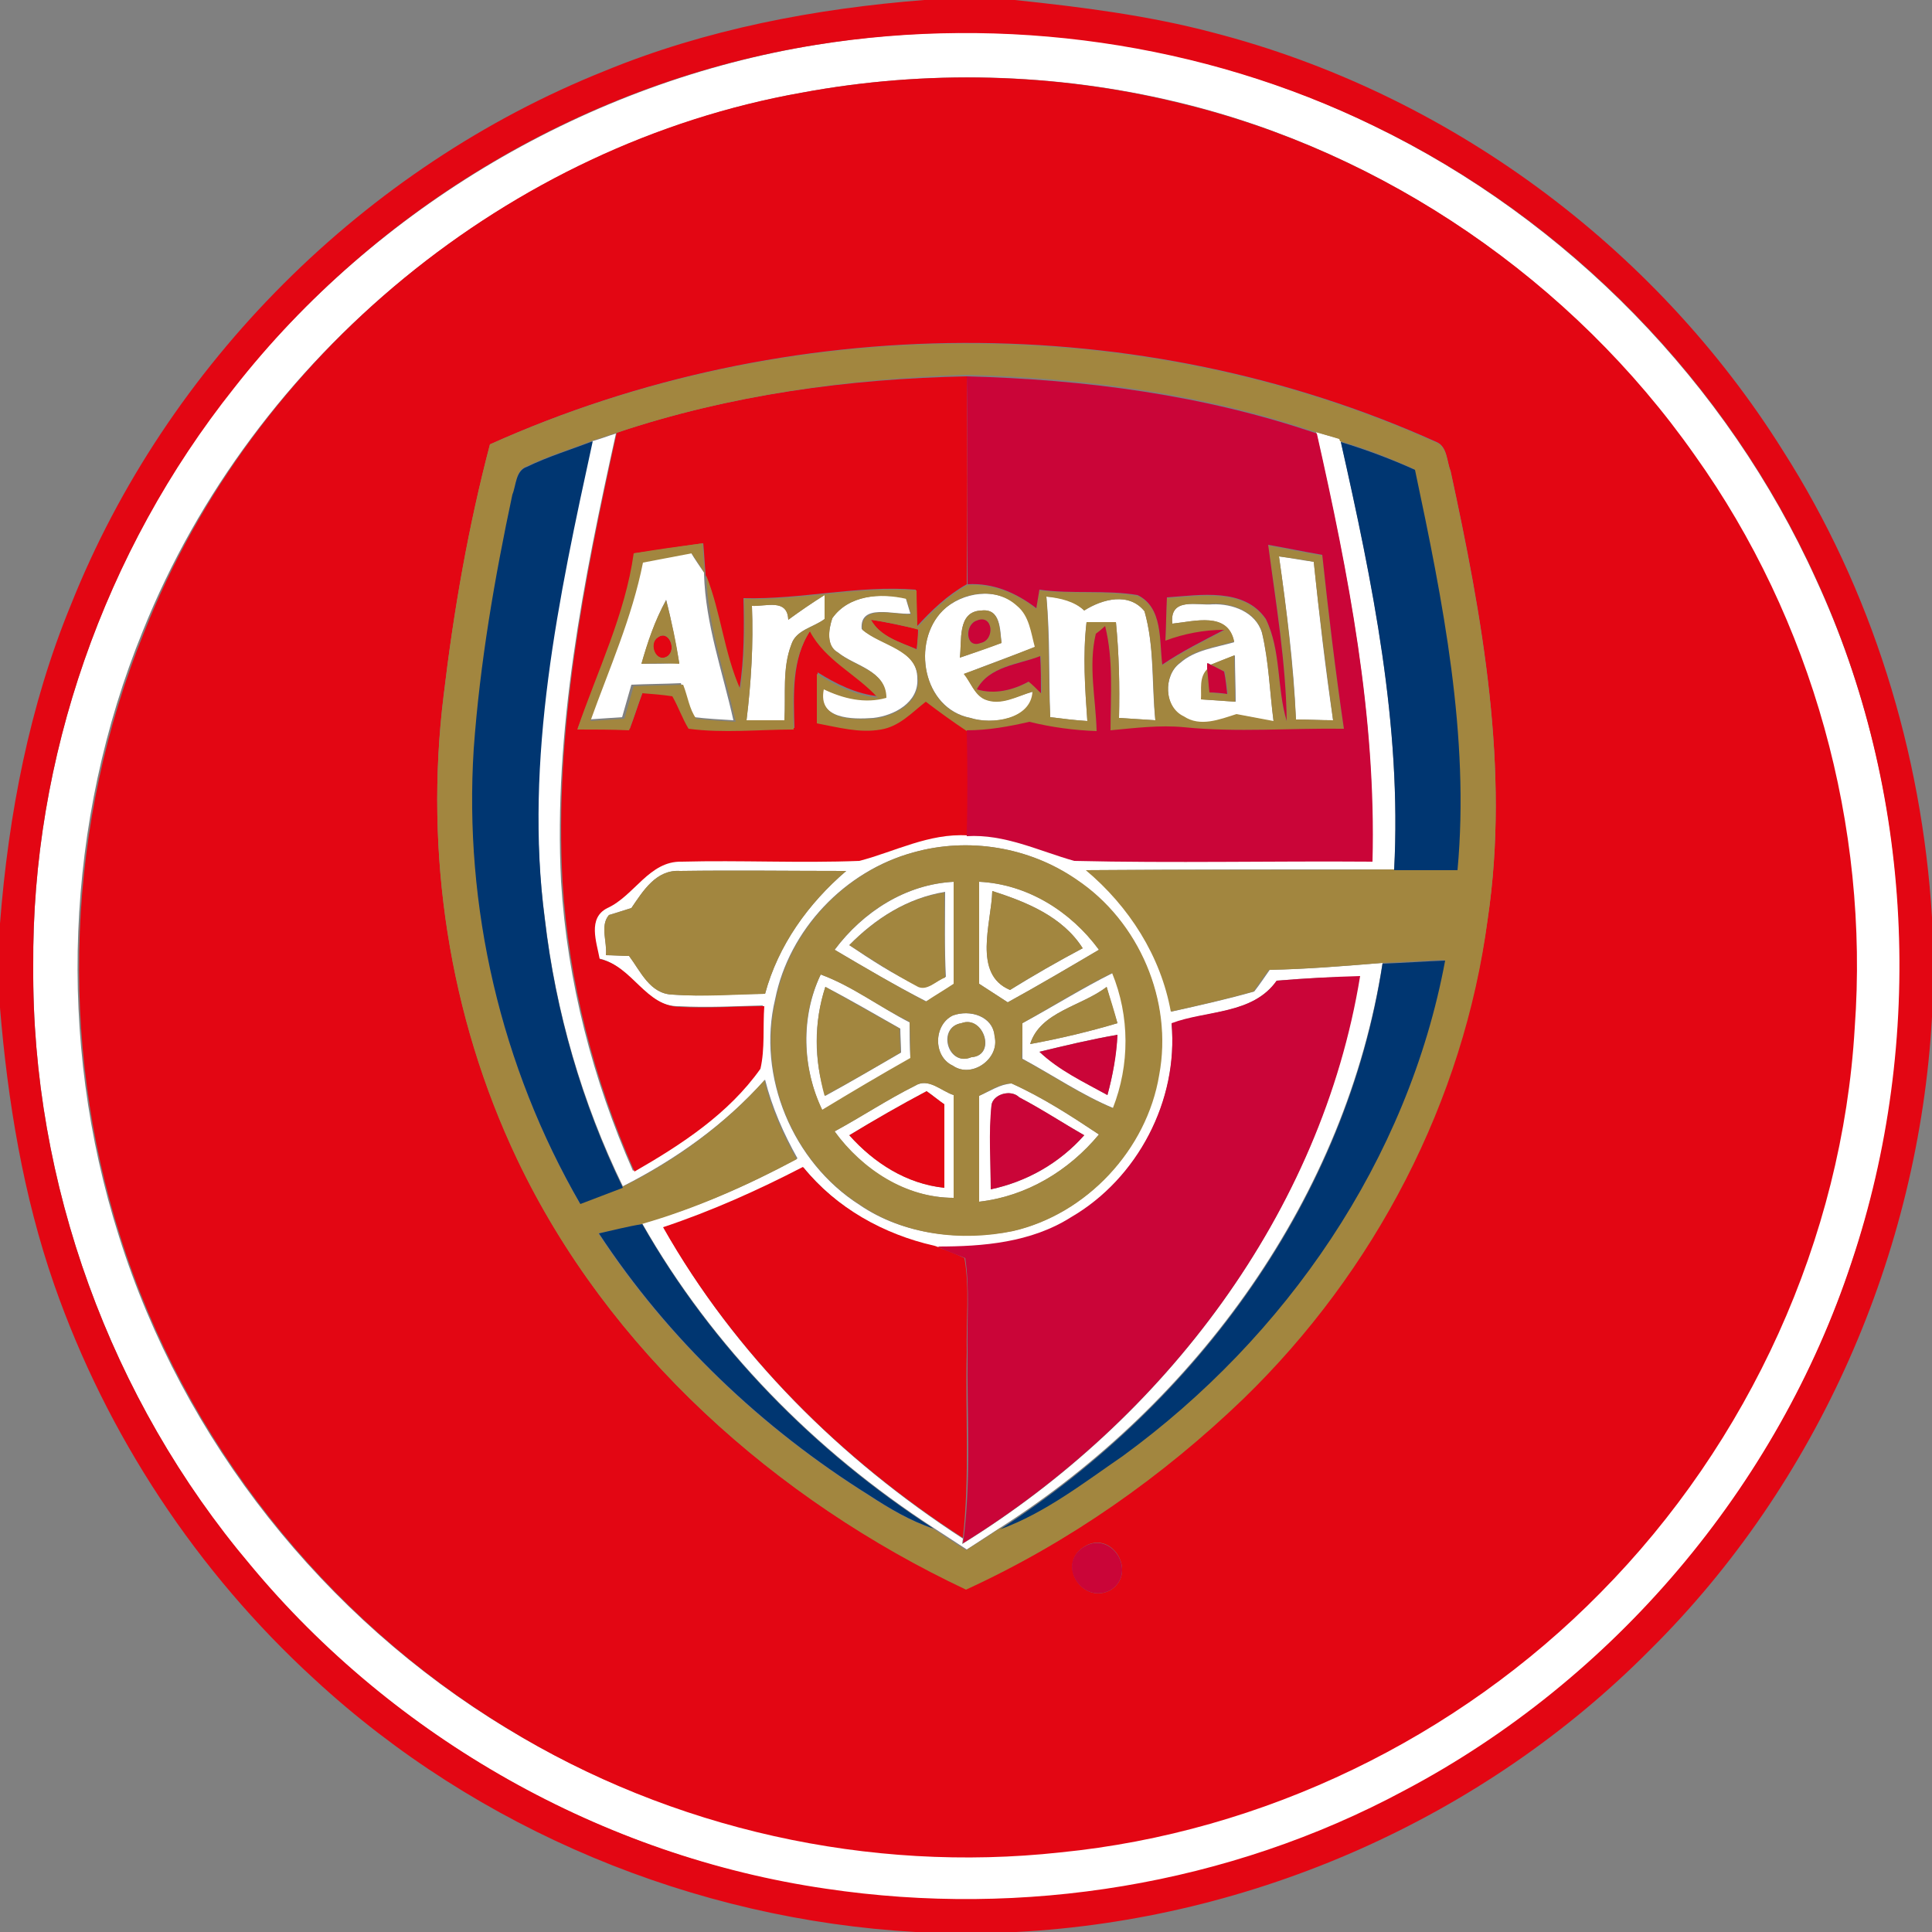 <?xml version="1.0" encoding="utf-8"?>
<!-- Generator: Adobe Illustrator 26.0.3, SVG Export Plug-In . SVG Version: 6.00 Build 0)  -->
<svg version="1.1" id="Layer_1" xmlns="http://www.w3.org/2000/svg" xmlns:xlink="http://www.w3.org/1999/xlink" x="0px" y="0px"
	 viewBox="0 0 250 250" style="enable-background:new 0 0 250 250;" xml:space="preserve">
<rect x="0" y="0" width="250" height="250" fill="#808080" stroke="none"/>
<style type="text/css">
	.st0{fill:#FFFFFF;}
	.st1{fill:#E30613;}
	.st2{fill:#A2863F;}
	.st3{fill:#CA0538;}
	.st4{fill:#003671;}
</style>
<g id="_x23_ffffffff">
	<path class="st0" d="M105.6,5.8c24.4-4,50-0.4,72.2,10.5C202.9,28.5,223.5,49.6,235,75c12.7,27.5,14.3,59.8,4.6,88.4
		c-9.6,29.1-30.8,54.1-57.9,68.4c-22.7,12.2-49.4,16.5-74.8,12.7C78.1,240.2,51,225,32.4,202.6C14.3,181.1,4.1,153.1,4.3,125
		c-0.2-26.9,9.2-53.7,25.9-74.8C48.7,26.8,76.1,10.6,105.6,5.8 M103.7,12c-37.8,6.8-70.9,34-85.2,69.6c-10.1,24.7-11.2,53-3.1,78.4
		c8.3,26.4,26.5,49.3,50.1,63.6c21.2,12.9,46.8,18.7,71.5,16c26.3-2.5,51.4-14.7,69.9-33.6c19.3-19.4,31.3-45.8,32.9-73.1
		c1.9-26.1-5.5-52.8-20.7-74.1c-15.8-22.5-40-39.2-66.8-45.6C136.5,9.4,119.8,9,103.7,12z"/>
	<path class="st0" d="M76.6,57.1c1.1-0.3,2.1-0.7,3.1-1c-4.2,19-8.1,38.4-7.1,58c0.8,12.9,4.1,25.6,9.3,37.4
		c6.1-3.5,12.2-7.4,16.3-13.3c0.6-2.7,0.3-5.4,0.5-8.1c-3.6,0.1-7.2,0.3-10.8,0.1c-4.6,0.1-6.2-5.3-10.5-6.2c-0.4-2.2-1.6-5.3,1-6.6
		c3.5-1.6,5.4-6.1,9.6-6c7.7-0.2,15.4,0.2,23-0.1c4.7-1.2,9.1-3.6,14-3.3c4.9-0.3,9.3,2,13.9,3.2c12.8,0.3,25.7,0,38.6,0.1
		c0.6-18.7-3.1-37.2-7.2-55.4c1,0.3,2,0.6,3.1,0.9l0.1,0.3c4.1,18.2,7.9,36.7,6.9,55.4c-13.3,0-26.5,0-39.8,0.1
		c5.6,4.7,9.7,11,11,18.3c3.6-0.8,7.2-1.6,10.7-2.6c0.7-0.9,1.3-1.8,2-2.8c4.9-0.1,9.8-0.5,14.6-0.9c-4.7,30.2-24,56.8-49.5,73.1
		c-1.4,0.9-2.9,1.9-4.3,2.8c-1.4-0.9-2.9-1.9-4.3-2.8c-15.4-10-28.6-23.4-37.7-39.4c7-2,13.7-4.9,20.1-8.4
		c-1.8-3.2-3.3-6.6-4.2-10.2c-5.2,5.8-11.5,10.3-18.4,13.8c-5.3-10.9-8.7-22.6-10.1-34.7C67.7,98.1,72.2,77.3,76.6,57.1
		 M118.2,110.3c-8.9,2.4-16.1,10-17.9,19c-2.4,10,2.3,21.1,10.9,26.6c5.7,3.9,13.1,4.7,19.8,3.4c9.6-2.2,17.3-10.5,18.9-20.2
		c1.9-9.6-2.6-19.9-10.7-25.3C133.2,109.6,125.3,108.3,118.2,110.3 M81.7,117.5c-0.7,0.2-2.2,0.7-2.9,0.9c-1.2,1.4-0.2,3.5-0.4,5.2
		c0.8,0,2.3,0.1,3,0.1c1.5,2,2.7,4.9,5.6,5c4,0.3,8-0.1,12-0.1c1.7-6.3,5.6-11.7,10.5-15.9c-7.2,0-14.3-0.1-21.5,0
		C84.9,112.5,83.2,115.3,81.7,117.5 M165.2,126.9c-3.1,4.4-9,3.8-13.6,5.6c0.9,10-4.4,20.1-13,25.1c-5.2,3.3-11.4,3.8-17.3,3.8
		l-0.3-0.1c-6.6-1.5-12.7-4.9-17-10.2c-5.8,3.1-11.8,5.8-18.1,7.8c9.2,16.4,23,30,38.7,40.2l-0.1,0.7c26.1-16.1,46.4-42.7,51.4-73.4
		C172.4,126.4,168.8,126.6,165.2,126.9z"/>
	<path class="st0" d="M83.1,72.7c2.1-0.4,4.2-0.8,6.3-1.2c0.4,0.7,1.3,2,1.7,2.6c0,0,0,0.2,0,0.2c0.2,6.5,2.4,12.6,3.8,18.9
		c-1.7-0.1-3.4-0.2-5.1-0.4c-0.9-1.3-1.1-3-1.7-4.4c-2.1,0.1-4.3,0.1-6.4,0.2c-0.4,1.4-0.8,2.8-1.2,4.2c-1.5,0.1-2.9,0.2-4.4,0.3
		C78.8,86.4,81.8,79.8,83.1,72.7 M83,85.9c1.6,0,3.3,0,4.9-0.1c-0.5-2.7-1-5.5-1.7-8.2C84.8,80.2,83.8,83.1,83,85.9z"/>
	<path class="st0" d="M165.5,72c1.5,0.2,3,0.5,4.5,0.7c0.7,6.9,1.5,13.7,2.5,20.5c-1.6,0-3.2-0.1-4.8-0.1
		C167.4,86,166.5,79,165.5,72z"/>
	<path class="st0" d="M102,80.2c1.5-1.1,3.1-2.2,4.7-3.2c0,0.8,0,2.3,0,3.1c-1.5,1.1-3.7,1.4-4.3,3.3c-1.2,3.1-0.7,6.5-0.9,9.8
		c-1.6,0-3.2,0-4.9,0c0.6-4.9,0.9-9.8,0.7-14.8C99.1,78.5,101.9,77.4,102,80.2z"/>
	<path class="st0" d="M122,79c2.5-2.4,7-3.1,9.7-0.6c1.6,1.3,1.8,3.4,2.3,5.3c-3.1,1.2-6.2,2.3-9.2,3.5c0.8,1.1,1.3,2.7,2.7,3.3
		c2.1,0.8,4.2-0.5,6.2-1c-0.2,3.6-5.3,4.3-8.1,3.4C119.4,91.7,117.9,83.1,122,79 M124.2,85.1c1.8-0.6,3.6-1.3,5.4-1.9
		c-0.2-1.7-0.1-4.5-2.6-4.2C123.8,79.1,124.5,83,124.2,85.1z"/>
	<path class="st0" d="M107.7,80c2.1-3,6.2-3.3,9.5-2.6l0.6,2c-2,0.2-6.6-1.4-6.3,2c2.4,2.1,7.2,2.5,7.2,6.4c0.2,3.1-3,4.8-5.7,5.1
		c-2.7,0.2-7.3,0.2-6.5-3.8c2.5,1.2,5.3,1.9,8.1,1.1c0-3.5-4-4-6.2-5.8C106.9,83.6,107.2,81.5,107.7,80z"/>
	<path class="st0" d="M135.4,77.2c1.8,0.1,3.6,0.5,4.9,1.8c2.4-1.5,5.8-2.4,7.8,0.1c1.3,4.6,0.9,9.4,1.4,14.1
		c-1.6-0.1-3.2-0.2-4.7-0.3c0.1-4.1,0-8.3-0.4-12.4c-1.3,0-2.5,0-3.8,0c-0.5,4.2-0.2,8.5,0.1,12.8c-1.6-0.1-3.2-0.3-4.8-0.5
		C135.7,87.6,135.9,82.4,135.4,77.2z"/>
	<path class="st0" d="M151.7,80.7c-0.4-3.5,3.3-2.3,5.2-2.5c2.6-0.1,5.6,1,6.4,3.7c0.9,3.8,1,7.7,1.5,11.5c-1.6-0.3-3.2-0.7-4.8-0.9
		c-2.2,0.7-4.7,1.8-6.8,0.3c-2.6-1.2-2.7-5.4-0.5-7c1.9-1.7,4.6-2,7-2.7C158.9,79.1,154.6,80.4,151.7,80.7 M156.7,86l-0.4-0.2
		l0.1,0.7c-1.2,1-0.8,2.6-0.9,4c1.5,0.1,2.9,0.2,4.4,0.3c0-2-0.1-4-0.1-6C158.7,85.2,157.7,85.6,156.7,86z"/>
	<path class="st0" d="M108,122.9c3.7-4.9,9.2-8.5,15.5-8.8c0,4.4,0,8.8,0,13.2c-1.2,0.8-2.4,1.5-3.6,2.3
		C115.8,127.5,111.9,125.2,108,122.9 M109.9,122.3c2.8,1.9,5.7,3.8,8.8,5.2c1.3,0.8,2.5-0.7,3.7-1.1c-0.2-3.7-0.1-7.3-0.1-11
		C117.4,116.2,113.2,118.9,109.9,122.3z"/>
	<path class="st0" d="M126.7,114.1c6.2,0.3,11.9,3.8,15.5,8.8c-3.9,2.3-7.8,4.6-11.8,6.8c-1.2-0.8-2.5-1.6-3.7-2.4
		C126.7,122.9,126.7,118.5,126.7,114.1 M130.7,128.1c3.1-1.9,6.2-3.7,9.4-5.4c-2.6-4.1-7.3-6-11.7-7.4
		C128.3,119.4,125.8,126,130.7,128.1z"/>
	<path class="st0" d="M106.2,126.1c4.1,1.5,7.6,4.2,11.5,6.2c0,1.5,0,3.1,0.1,4.7c-3.8,2.1-7.6,4.4-11.4,6.7
		C103.8,138.2,103.6,131.6,106.2,126.1 M106.8,127.7c-1.5,4.6-1.5,9.5,0,14.1c3.3-1.8,6.5-3.7,9.8-5.6c0-0.8-0.1-2.3-0.1-3.1
		C113.3,131.3,110.1,129.4,106.8,127.7z"/>
	<path class="st0" d="M132.3,132.4c3.9-2.1,7.7-4.5,11.7-6.5c2.3,5.6,2.3,11.9,0.1,17.5c-4.1-1.7-7.9-4.3-11.8-6.4
		C132.3,135.4,132.3,133.9,132.3,132.4 M133.3,135.1c3.8-0.7,7.6-1.6,11.3-2.7c-0.5-1.6-1-3.2-1.4-4.7
		C140,130.2,134.6,130.9,133.3,135.1 M134.5,136.1c2.6,2.4,5.8,3.9,8.8,5.6c0.7-2.5,1.1-5.1,1.3-7.8
		C141.1,134.5,137.8,135.3,134.5,136.1z"/>
	<path class="st0" d="M123.3,131.4c2.2-0.8,5.2,0.1,5.4,2.7c0.7,2.9-3,5.5-5.4,3.8C120.7,136.7,120.8,132.6,123.3,131.4
		 M124.4,132.4c-3.2,0.5-1.8,5.7,1.3,4.4C129,136.6,127.3,131.3,124.4,132.4z"/>
	<path class="st0" d="M118.4,140.5c1.8-1.1,3.4,0.7,5,1.2c0,4.4,0,8.9,0,13.3c-6.2,0-11.9-3.6-15.4-8.6
		C111.5,144.5,114.8,142.3,118.4,140.5 M109.9,146.9c3.2,3.6,7.5,6.3,12.3,6.8c0-3.6,0-7.2,0-10.8c-0.6-0.4-1.7-1.3-2.3-1.7
		C116.5,143,113.2,144.9,109.9,146.9z"/>
	<path class="st0" d="M126.7,141.8c1.4-0.6,2.7-1.5,4.2-1.6c4,1.8,7.7,4.2,11.3,6.6c-3.9,4.7-9.3,8-15.5,8.7
		C126.7,150.9,126.7,146.3,126.7,141.8 M128.3,143c-0.3,3.6-0.1,7.2-0.1,10.9c4.7-1,8.9-3.4,12.1-7c-2.8-1.6-5.6-3.4-8.4-4.9
		C130.8,140.9,128.5,141.6,128.3,143z"/>
</g>
<g id="_x23_e30613ff">
	<path class="st1" d="M119.6,0h11.7c8.6,0.9,17.3,2,25.6,4.2c30.3,7.8,57.2,27.6,73.8,54.1c11.5,18,18,39.1,19.3,60.4v12.9
		c-1.7,30.6-14.8,60.4-36.5,81.9c-21.6,21.8-51.4,34.9-82,36.5h-13c-28.7-1.6-56.7-13.2-77.8-32.7c-15.2-13.9-26.9-31.6-33.7-51.1
		C3,154.7,1,142.5,0,130.4v-10.9c1.1-14.1,3.8-28.2,9.2-41.3c12.4-31.1,38-56.6,69-69C91.3,3.8,105.5,1.1,119.6,0 M105.6,5.8
		c-29.5,4.7-56.9,20.9-75.3,44.4C13.5,71.3,4.1,98.1,4.3,125c-0.2,28.1,10,56.1,28.1,77.5c18.6,22.4,45.6,37.7,74.5,41.9
		c25.5,3.8,52.1-0.5,74.8-12.7c27.1-14.3,48.3-39.3,57.9-68.4c9.6-28.7,8-61-4.6-88.4c-11.5-25.4-32.1-46.5-57.2-58.6
		C155.6,5.5,130,1.9,105.6,5.8z"/>
	<path class="st1" d="M103.7,12c16.1-3,32.9-2.6,48.8,1.3c26.8,6.4,51,23.1,66.8,45.6c15.2,21.3,22.6,48,20.7,74.1
		c-1.6,27.3-13.7,53.7-32.9,73.1c-18.5,18.8-43.6,31-69.9,33.6c-24.7,2.7-50.3-3-71.5-16c-23.6-14.3-41.8-37.3-50.1-63.6
		c-8.1-25.4-7-53.7,3.1-78.4C32.8,46,65.9,18.7,103.7,12 M63.4,57.5c-2.8,10.7-4.7,21.6-6,32.5c-2.5,20.3,0.7,41.4,9.5,59.9
		c11.8,24.9,33.4,44.1,58.1,55.7c13.3-6,25.4-14.6,35.9-24.7c16.9-16.5,28.4-38.6,31.6-62c2.9-19.4-0.7-39.1-4.8-58
		c-0.5-1.2-0.4-3.1-1.8-3.7C147.5,39.9,101.8,40.2,63.4,57.5 M140.2,200.2c-3.5,2.3,0,7.6,3.6,5.5
		C147.2,203.4,143.8,197.8,140.2,200.2z"/>
	<path class="st1" d="M79.8,56c14.6-4.9,30-7,45.3-7.3c0.1,9,0.1,17.9,0,26.9c-2.5,1.4-4.6,3.4-6.5,5.5c0-1.6-0.1-3.2-0.1-4.8
		c-7.5-0.6-14.8,1.3-22.3,1.1c0.1,3.9,0.1,7.9-0.5,11.7c-2.1-4.7-2.5-9.9-4.4-14.7c0,0,0-0.2,0-0.2c-0.1-1-0.2-2.9-0.3-3.9
		c-3,0.4-5.9,0.9-8.9,1.3c-1,7.9-4.6,15.2-7.3,22.6c2.2,0,4.4,0.1,6.7,0.1c0.6-1.6,1.1-3.2,1.7-4.8c1.3,0.1,2.6,0.2,3.9,0.4
		c0.8,1.3,1.3,2.8,2.1,4.2c4.5,0.6,9.1,0.1,13.6,0.1c-0.1-4.3-0.4-8.9,2.1-12.7c2,3.8,6,5.5,8.8,8.6c-2.9-0.3-5.5-1.6-7.9-3.1
		c0,2.1,0,4.3,0,6.4c2.7,0.5,5.5,1.4,8.3,0.8c2.3-0.4,4-2.2,5.8-3.6c1.7,1.3,3.5,2.6,5.3,3.8c0.1,4.6,0.1,9.1,0,13.7
		c-5-0.3-9.4,2.1-14,3.3c-7.7,0.3-15.4-0.1-23,0.1c-4.2-0.1-6.1,4.4-9.6,6c-2.6,1.3-1.4,4.4-1,6.6c4.3,0.9,5.9,6.2,10.5,6.2
		c3.6,0.2,7.2-0.1,10.8-0.1c-0.2,2.7,0.1,5.5-0.5,8.1c-4.1,5.8-10.2,9.8-16.3,13.3c-5.2-11.8-8.5-24.5-9.3-37.4
		C71.7,94.5,75.6,75.1,79.8,56z"/>
	<path class="st1" d="M112.7,80.2c2.1,0.3,4.1,0.8,6.1,1.2c0,0.7-0.1,2-0.2,2.6C116.5,83.1,113.9,82.4,112.7,80.2z"/>
	<path class="st1" d="M85.1,82.5c1.4-1.1,2.5,1.5,1.3,2.4C84.9,85.9,83.8,83.3,85.1,82.5z"/>
	<path class="st1" d="M109.9,146.9c3.3-2,6.6-3.9,10-5.7c0.6,0.4,1.7,1.3,2.3,1.7c0,3.6,0,7.2,0,10.8
		C117.3,153.2,113.1,150.5,109.9,146.9z"/>
	<path class="st1" d="M85.8,158.8c6.3-2.1,12.3-4.8,18.1-7.8c4.3,5.3,10.4,8.7,17,10.2l0.3,0.1c1.2,0.5,2.4,0.9,3.6,1.5
		c0.7,4,0.2,8.1,0.3,12.2c-0.2,8,0.4,16-0.5,24C108.8,188.8,95.1,175.2,85.8,158.8z"/>
</g>
<g id="_x23_a2863fff">
	<path class="st2" d="M63.4,57.5c38.4-17.2,84.1-17.5,122.5-0.2c1.4,0.6,1.3,2.5,1.8,3.7c4.1,19,7.7,38.6,4.8,58
		c-3.1,23.5-14.6,45.5-31.6,62c-10.5,10.1-22.6,18.6-35.9,24.7c-24.6-11.6-46.3-30.9-58.1-55.7c-8.8-18.5-12-39.6-9.5-59.9
		C58.7,79,60.6,68.1,63.4,57.5 M79.8,56c-1,0.3-2.1,0.7-3.1,1c-2.8,1.1-5.8,2-8.5,3.3c-1.5,0.5-1.4,2.3-1.8,3.6
		c-2.3,10.8-4.2,21.8-5,32.9C60,117.3,64.8,138,75,155.7c1.8-0.7,3.7-1.4,5.5-2.1c6.9-3.4,13.2-8,18.4-13.8c0.9,3.6,2.4,7,4.2,10.2
		c-6.4,3.4-13.1,6.4-20.1,8.4c-1.8,0.4-3.7,0.8-5.6,1.2c9,13.7,21.1,25.2,35,33.9c2.6,1.7,5.3,3.3,8.3,4.3c1.4,0.9,2.9,1.9,4.3,2.8
		c1.4-0.9,2.9-1.8,4.3-2.8c5.8-2.1,10.9-6,15.9-9.5c21-15.3,36.9-38.3,41.7-64.1c-2.7,0.1-5.4,0.3-8.1,0.4
		c-4.9,0.4-9.7,0.8-14.6,0.9c-0.7,0.9-1.3,1.8-2,2.8c-3.6,1-7.1,1.8-10.7,2.6c-1.3-7.2-5.4-13.6-11-18.3c13.3-0.1,26.5,0,39.8-0.1
		c2.8,0,5.5,0,8.2,0c1.6-17.4-1.9-34.8-5.5-51.8c-3.1-1.4-6.3-2.7-9.6-3.6l-0.1-0.3c-1-0.3-2-0.6-3.1-0.9c-14.6-5-30-7-45.3-7.4
		C109.8,49,94.4,51.1,79.8,56z"/>
	<path class="st2" d="M82,71.6c3-0.5,5.9-0.9,8.9-1.3c0.1,1,0.2,2.9,0.3,3.9c-0.4-0.7-1.3-2-1.7-2.6c-2.1,0.4-4.2,0.8-6.3,1.2
		c-1.4,7.1-4.4,13.8-6.8,20.5c1.5-0.1,2.9-0.2,4.4-0.3c0.4-1.4,0.8-2.8,1.2-4.2c2.1-0.1,4.3-0.1,6.4-0.2c0.6,1.5,0.8,3.2,1.7,4.4
		c1.7,0.2,3.4,0.3,5.1,0.4c-1.4-6.3-3.6-12.4-3.8-18.9c1.9,4.8,2.3,10,4.4,14.7c0.6-3.9,0.6-7.8,0.5-11.7c7.5,0.2,14.9-1.7,22.3-1.1
		c0,1.6,0.1,3.2,0.1,4.8c1.9-2.1,4-4.1,6.5-5.5c3.3-0.2,6.4,1.1,8.9,3.1c0.1-0.6,0.3-1.8,0.4-2.4c4.2,0.5,8.5,0,12.7,0.7
		c3.3,1.6,2.8,5.9,3.2,9c2.5-1.7,5.3-3.1,8-4.5c-2.6,0-5.1,0.5-7.6,1.4c0.1-1.9,0.1-3.7,0.2-5.6c4.3-0.3,10-1.3,12.8,2.8
		c2,4.1,1.4,8.9,2.7,13.2c-0.1-7.7-1.3-15.3-2.4-22.8c2.3,0.4,4.6,0.9,7,1.3c0.8,7.5,1.7,15,2.8,22.5c-6.9-0.2-13.8,0.4-20.7-0.2
		c-3.2-0.3-6.4,0.1-9.5,0.4c0-4.5,0.4-9.1-0.7-13.5c-0.3,0.2-0.9,0.7-1.2,1c-0.9,4.1,0,8.4,0.1,12.6c-2.9-0.1-5.8-0.4-8.7-1.2
		c-2.7,0.6-5.4,1.1-8.1,1.1c-1.8-1.2-3.6-2.5-5.3-3.8c-1.8,1.4-3.4,3.2-5.8,3.6c-2.8,0.5-5.6-0.3-8.3-0.8c0-2.1,0-4.3,0-6.4
		c2.4,1.5,5,2.8,7.9,3.1c-2.8-3.1-6.8-4.8-8.8-8.6c-2.5,3.8-2.2,8.4-2.1,12.7c-4.5,0-9.1,0.5-13.6-0.1c-0.8-1.3-1.3-2.8-2.1-4.2
		c-1.3-0.2-2.6-0.3-3.9-0.4c-0.6,1.6-1.1,3.2-1.7,4.8c-2.2-0.1-4.4-0.1-6.7-0.1C77.3,86.8,80.9,79.5,82,71.6 M165.5,72
		c1,7,1.8,14,2.2,21.1c1.6,0,3.2,0.1,4.8,0.1c-0.9-6.8-1.8-13.7-2.5-20.5C168.6,72.4,167,72.2,165.5,72 M102,80.2
		c-0.1-2.8-2.9-1.7-4.7-1.8c0.2,4.9-0.1,9.9-0.7,14.8c1.6,0,3.2,0,4.9,0c0.2-3.2-0.3-6.7,0.9-9.8c0.6-1.9,2.9-2.2,4.3-3.3
		c0-0.8,0-2.3,0-3.1C105.1,78,103.5,79.1,102,80.2 M122,79c-4.1,4.1-2.6,12.7,3.5,13.9c2.8,0.9,7.9,0.2,8.1-3.4
		c-2,0.6-4.1,1.9-6.2,1c-1.3-0.6-1.8-2.2-2.7-3.3c3.1-1.1,6.2-2.3,9.2-3.5c-0.5-1.8-0.7-4-2.3-5.3C128.9,75.9,124.5,76.5,122,79
		 M107.7,80c-0.5,1.5-0.8,3.6,0.8,4.5c2.2,1.8,6.2,2.3,6.2,5.8c-2.8,0.8-5.6,0.1-8.1-1.1c-0.8,4,3.8,4,6.5,3.8
		c2.6-0.3,5.9-2,5.7-5.1c-0.1-3.9-4.8-4.3-7.2-6.4c-0.3-3.4,4.3-1.9,6.3-2l-0.6-2C113.9,76.7,109.8,77,107.7,80 M135.4,77.2
		c0.4,5.2,0.2,10.4,0.5,15.6c1.6,0.2,3.2,0.4,4.8,0.5c-0.3-4.2-0.6-8.5-0.1-12.8c1.3,0,2.5,0,3.8,0c0.4,4.1,0.5,8.2,0.4,12.4
		c1.6,0.1,3.1,0.2,4.7,0.3c-0.4-4.7-0.1-9.5-1.4-14.1c-2-2.5-5.5-1.6-7.8-0.1C139,77.8,137.2,77.4,135.4,77.2 M151.7,80.7
		c2.9-0.3,7.2-1.6,8,2.3c-2.4,0.7-5.1,1-7,2.7c-2.2,1.7-2.1,5.8,0.5,7c2.1,1.4,4.6,0.4,6.8-0.3c1.6,0.3,3.2,0.6,4.8,0.9
		c-0.5-3.8-0.6-7.7-1.5-11.5c-0.8-2.7-3.9-3.8-6.4-3.7C155,78.4,151.3,77.2,151.7,80.7 M112.7,80.2c1.2,2.2,3.8,2.9,6,3.9
		c0-0.7,0.1-2,0.2-2.6C116.8,80.9,114.8,80.5,112.7,80.2 M126.4,89.2c2.4,0.7,4.7,0.1,6.8-1c0.4,0.4,1.2,1.2,1.6,1.5
		c0-1.6-0.1-3.2-0.1-4.8C131.7,85.9,128,86.2,126.4,89.2z"/>
	<path class="st2" d="M83,85.9c0.8-2.8,1.7-5.6,3.2-8.2c0.7,2.7,1.3,5.4,1.7,8.2C86.3,85.8,84.6,85.8,83,85.9 M85.1,82.5
		c-1.2,0.8-0.2,3.4,1.3,2.4C87.6,84,86.5,81.4,85.1,82.5z"/>
	<path class="st2" d="M124.2,85.1c0.3-2.1-0.4-6,2.8-6.1c2.5-0.3,2.3,2.5,2.6,4.2C127.8,83.9,126,84.5,124.2,85.1 M126.4,80.3
		c-1.7,0.5-1.5,3.7,0.5,2.9C128.8,82.8,128.5,79.4,126.4,80.3z"/>
	<path class="st2" d="M156.7,86c1-0.4,2-0.8,3-1.2c0,2,0.1,4,0.1,6c-1.5-0.1-2.9-0.2-4.4-0.3c0.1-1.3-0.3-2.9,0.9-4
		c0.1,0.8,0.2,2.3,0.3,3.1c0.6,0.1,1.7,0.2,2.3,0.2c-0.1-1-0.3-2-0.4-2.9C158,86.7,157.1,86.2,156.7,86z"/>
	<path class="st2" d="M118.2,110.3c7.1-2,15-0.7,21.1,3.5c8.1,5.4,12.5,15.7,10.7,25.3c-1.6,9.7-9.4,18-18.9,20.2
		c-6.7,1.4-14.1,0.5-19.8-3.4c-8.7-5.5-13.3-16.6-10.9-26.6C102.2,120.3,109.4,112.7,118.2,110.3 M108,122.9
		c3.9,2.3,7.8,4.6,11.8,6.7c1.2-0.8,2.4-1.5,3.6-2.3c0-4.4,0-8.8,0-13.2C117.2,114.4,111.6,118,108,122.9 M126.7,114.1
		c0,4.4,0,8.8,0,13.2c1.2,0.8,2.5,1.6,3.7,2.4c4-2.2,7.9-4.5,11.8-6.8C138.5,117.9,132.9,114.4,126.7,114.1 M106.2,126.1
		c-2.7,5.5-2.4,12.1,0.2,17.5c3.8-2.3,7.5-4.5,11.4-6.7c0-1.6,0-3.1-0.1-4.7C113.9,130.4,110.3,127.6,106.2,126.1 M132.3,132.4
		c0,1.5,0,3.1-0.1,4.6c3.9,2.1,7.7,4.7,11.8,6.4c2.2-5.6,2.2-11.9-0.1-17.5C140,127.8,136.2,130.2,132.3,132.4 M123.3,131.4
		c-2.5,1.2-2.6,5.3,0,6.5c2.5,1.7,6.1-0.9,5.4-3.8C128.5,131.4,125.5,130.6,123.3,131.4 M118.4,140.5c-3.6,1.8-6.9,4-10.4,5.9
		c3.6,4.9,9.2,8.6,15.4,8.6c0-4.4,0-8.9,0-13.3C121.8,141.2,120.1,139.4,118.4,140.5 M126.7,141.8c0,4.6,0,9.1,0,13.7
		c6.1-0.7,11.6-4,15.5-8.7c-3.6-2.4-7.3-4.8-11.3-6.6C129.3,140.2,128,141.2,126.7,141.8z"/>
	<path class="st2" d="M81.7,117.5c1.5-2.2,3.2-5,6.3-4.8c7.2-0.1,14.3,0,21.5,0c-4.9,4.2-8.8,9.6-10.5,15.9c-4,0.1-8,0.4-12,0.1
		c-2.9-0.1-4.1-3-5.6-5c-0.8,0-2.3-0.1-3-0.1c0.2-1.7-0.8-3.8,0.4-5.2C79.6,118.2,81,117.7,81.7,117.5z"/>
	<path class="st2" d="M109.9,122.3c3.4-3.4,7.5-6.1,12.3-6.8c0,3.7,0,7.3,0.1,11c-1.2,0.4-2.4,1.9-3.7,1.1
		C115.6,126,112.7,124.1,109.9,122.3z"/>
	<path class="st2" d="M130.7,128.1c-4.9-2-2.4-8.7-2.3-12.8c4.4,1.4,9.1,3.3,11.7,7.4C136.9,124.4,133.7,126.2,130.7,128.1z"/>
	<path class="st2" d="M106.8,127.7c3.2,1.8,6.4,3.6,9.6,5.4c0,0.8,0.1,2.3,0.1,3.1c-3.2,1.9-6.5,3.8-9.8,5.6
		C105.4,137.1,105.3,132.3,106.8,127.7z"/>
	<path class="st2" d="M133.3,135.1c1.3-4.2,6.7-4.9,9.9-7.4c0.5,1.6,1,3.2,1.4,4.7C140.9,133.5,137.1,134.4,133.3,135.1z"/>
	<path class="st2" d="M124.4,132.4c2.9-1.1,4.5,4.2,1.3,4.4C122.7,138.1,121.3,132.9,124.4,132.4z"/>
</g>
<g id="_x23_ca0538ff">
	<path class="st3" d="M125.1,48.7c15.3,0.4,30.7,2.4,45.3,7.4c4.1,18.2,7.7,36.7,7.2,55.4c-12.9-0.1-25.8,0.2-38.6-0.1
		c-4.6-1.3-9-3.5-13.9-3.2c0.1-4.6,0.1-9.2,0-13.7c2.8,0,5.5-0.5,8.1-1.1c2.8,0.7,5.8,1.1,8.7,1.2c-0.1-4.2-1.1-8.4-0.1-12.6
		c0.3-0.2,0.9-0.7,1.2-1c1.1,4.4,0.7,9,0.7,13.5c3.2-0.3,6.4-0.7,9.5-0.4c6.9,0.7,13.8,0.1,20.7,0.2c-1.1-7.5-2-15-2.8-22.5
		c-2.3-0.4-4.7-0.9-7-1.3c1,7.6,2.3,15.2,2.4,22.8c-1.3-4.3-0.7-9.1-2.7-13.2C161,76,155.3,77,151,77.3c-0.1,1.9-0.1,3.7-0.2,5.6
		c2.4-0.9,5-1.4,7.6-1.4c-2.7,1.4-5.5,2.8-8,4.5c-0.4-3.1,0.1-7.4-3.2-9c-4.2-0.7-8.5-0.1-12.7-0.7c-0.1,0.6-0.3,1.8-0.4,2.4
		c-2.6-2-5.6-3.3-8.9-3.1C125.2,66.6,125.2,57.7,125.1,48.7z"/>
	<path class="st3" d="M126.4,80.3c2.1-0.9,2.4,2.5,0.5,2.9C124.9,84,124.8,80.8,126.4,80.3z"/>
	<path class="st3" d="M126.4,89.2c1.6-3,5.4-3.2,8.2-4.3c0.1,1.6,0.1,3.2,0.1,4.8c-0.4-0.4-1.2-1.2-1.6-1.5
		C131.1,89.3,128.7,89.9,126.4,89.2z"/>
	<path class="st3" d="M156.2,85.8l0.4,0.2c0.5,0.2,1.4,0.7,1.8,0.9c0.2,1,0.3,1.9,0.4,2.9c-0.6-0.1-1.7-0.2-2.3-0.2
		c-0.1-0.8-0.2-2.3-0.3-3.1L156.2,85.8z"/>
	<path class="st3" d="M165.2,126.9c3.6-0.3,7.2-0.5,10.8-0.6c-5,30.7-25.4,57.3-51.4,73.4l0.1-0.7c1-8,0.4-16,0.5-24
		c-0.1-4.1,0.3-8.2-0.3-12.2c-1.2-0.5-2.4-0.9-3.6-1.5c5.9,0,12.1-0.5,17.3-3.8c8.6-5,13.9-15.1,13-25.1
		C156.1,130.7,162.1,131.3,165.2,126.9z"/>
	<path class="st3" d="M134.5,136.1c3.3-0.8,6.7-1.6,10.1-2.2c-0.1,2.6-0.6,5.2-1.3,7.8C140.2,140,137,138.5,134.5,136.1z"/>
	<path class="st3" d="M128.3,143c0.2-1.4,2.5-2.1,3.6-1c2.9,1.5,5.6,3.3,8.4,4.9c-3.2,3.6-7.4,6-12.1,7
		C128.2,150.3,127.9,146.6,128.3,143z"/>
	<path class="st3" d="M140.2,200.2c3.6-2.3,7,3.2,3.6,5.5C140.2,207.8,136.6,202.5,140.2,200.2z"/>
</g>
<g id="_x23_003671ff">
	<path class="st4" d="M68.2,60.4c2.7-1.3,5.6-2.2,8.5-3.3c-4.4,20.2-8.9,41.1-6.2,61.9c1.4,12,4.8,23.8,10.1,34.7
		c-1.8,0.7-3.7,1.4-5.5,2.1C64.8,138,60,117.3,61.3,96.9c0.8-11.1,2.7-22.1,5-32.9C66.8,62.8,66.7,60.9,68.2,60.4z"/>
	<path class="st4" d="M173.5,57.2c3.3,1,6.5,2.2,9.6,3.6c3.6,17,7.1,34.4,5.5,51.8c-2.8,0-5.5,0-8.2,0
		C181.4,93.9,177.6,75.4,173.5,57.2z"/>
	<path class="st4" d="M178.9,124.7c2.7-0.1,5.4-0.3,8.1-0.4c-4.8,25.8-20.6,48.7-41.7,64.1c-5.1,3.5-10.1,7.4-15.9,9.5
		C154.9,181.5,174.3,154.9,178.9,124.7z"/>
	<path class="st4" d="M77.5,159.6c1.8-0.4,3.7-0.9,5.6-1.2c9.1,16,22.3,29.4,37.7,39.4c-3-1-5.7-2.6-8.3-4.3
		C98.6,184.8,86.5,173.3,77.5,159.6z"/>
</g>
</svg>
